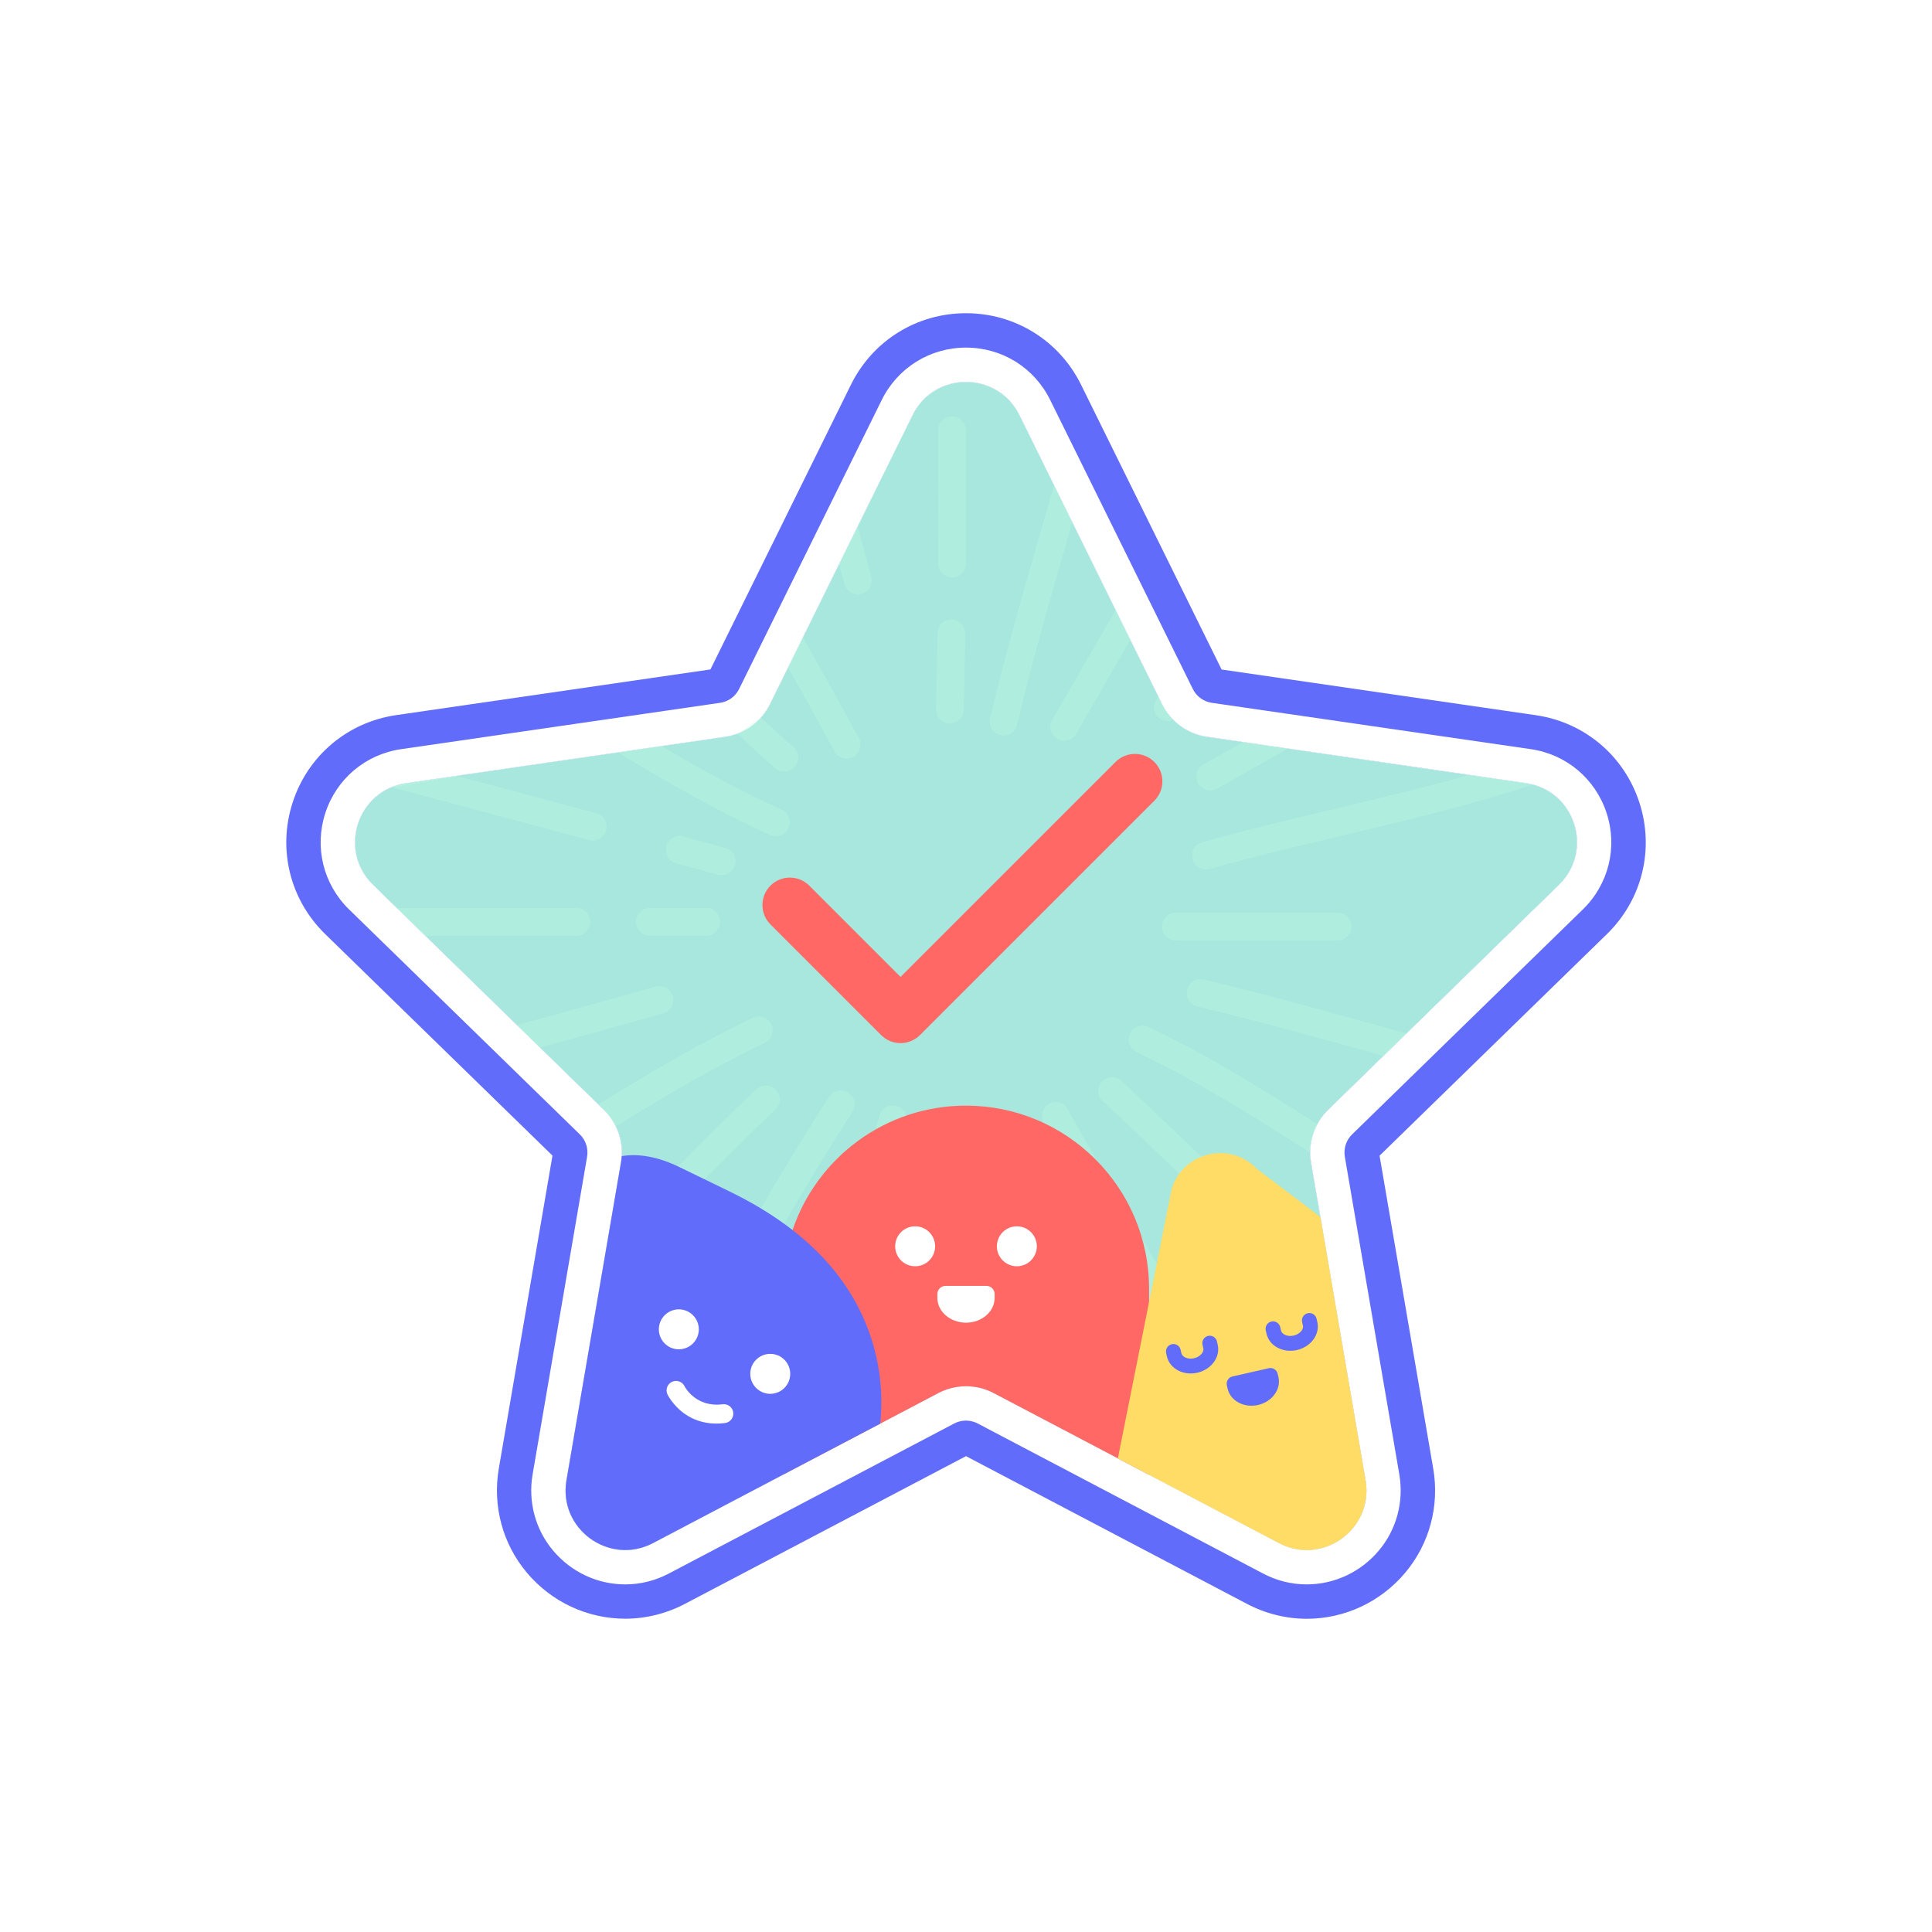 <?xml version="1.0" encoding="utf-8"?>
<!-- Generator: Adobe Illustrator 26.0.1, SVG Export Plug-In . SVG Version: 6.00 Build 0)  -->
<svg version="1.1" id="레이어_1" xmlns="http://www.w3.org/2000/svg" xmlns:xlink="http://www.w3.org/1999/xlink" x="0px"
	 y="0px" viewBox="0 0 500 500" style="enable-background:new 0 0 500 500;" xml:space="preserve">
<style type="text/css">
	.st0{fill:#FFFFFF;}
	.st1{fill:#626CFA;}
	.st2{fill:#FFDC9B;}
	.st3{fill:#565656;}
	.st4{fill:#4D7AFF;}
	.st5{fill:#4C4C4C;}
	.st6{fill:#FFB2B1;}
	.st7{fill:#FF6865;}
	.st8{fill:#FFDC65;}
	.st9{fill:#4FD5D3;}
	.st10{fill:#FFEFF8;}
	.st11{fill:#8E6E53;}
	.st12{fill:#EFF6F6;}
	.st13{fill:#7D593F;}
	.st14{fill:#A3E3FF;}
	.st15{fill:#5281FF;}
	.st16{fill:none;}
	.st17{fill:#A7E7DD;}
	.st18{opacity:0.3;}
	.st19{fill:#C4FFE0;}
	.st20{fill:#CECDFF;}
	.st21{fill:#B3B2F0;}
	.st22{fill:#FFD5EB;}
	.st23{fill:#E3908F;}
	.st24{fill:#BDF4F9;}
</style>
<g>
	<g>
		<rect class="st0" width="500" height="500"/>
	</g>
	<g>
		<g>
			<g>
				<path class="st1" d="M250,98.85c5.5,0,11.01,2.87,13.84,8.6l36.91,74.79c2.25,4.55,6.59,7.71,11.62,8.44l82.54,11.99
					c12.66,1.84,17.71,17.39,8.55,26.32l-59.72,58.22c-3.64,3.55-5.3,8.65-4.44,13.66l14.1,82.2c1.71,9.97-6.21,18.07-15.21,18.07
					c-2.37,0-4.82-0.56-7.18-1.81l-73.82-38.81c-2.25-1.18-4.71-1.77-7.18-1.77s-4.93,0.59-7.18,1.77L169,399.34
					c-2.36,1.24-4.81,1.81-7.18,1.81c-8.99,0-16.92-8.1-15.21-18.07l14.1-82.2c0.86-5.01-0.8-10.11-4.44-13.66l-59.72-58.22
					c-9.16-8.93-4.1-24.48,8.55-26.32l82.54-11.99c5.03-0.73,9.37-3.89,11.62-8.44l36.91-74.79C238.99,101.71,244.5,98.85,250,98.85
					 M250,81.06c-12.74,0-24.15,7.09-29.78,18.51l-36.36,73.68l-81.31,11.82c-12.6,1.83-22.88,10.49-26.81,22.6
					s-0.71,25.16,8.4,34.05l58.84,57.35l-13.89,80.99c-1.66,9.68,0.99,19.51,7.28,26.97c6.37,7.56,15.65,11.89,25.45,11.89
					c5.32,0,10.67-1.33,15.46-3.85L250,376.85l72.73,38.24c4.79,2.52,10.14,3.85,15.46,3.85c9.8,0,19.08-4.33,25.45-11.89
					c6.29-7.46,8.94-17.29,7.28-26.97l-13.89-80.99l58.84-57.35c9.12-8.89,12.34-21.94,8.4-34.05
					c-3.94-12.11-14.21-20.77-26.81-22.6l-81.31-11.82l-36.36-73.68C274.15,88.16,262.74,81.06,250,81.06L250,81.06z"/>
			</g>
		</g>
		<g>
			<g>
				<path class="st17" d="M118.04,200.81l-16.63,2.89c1.14-0.47,2.37-0.83,3.69-1.02L118.04,200.81z"/>
			</g>
			<g>
				<path class="st17" d="M403.45,229.01l-39.51,38.51l-5.89,5.72l-14.34,13.98c-1.14,1.11-2.08,2.37-2.81,3.74
					c-1.18,2.2-1.82,4.71-1.82,7.26c0,0.88,0.07,1.77,0.21,2.65l2.41,14.08l3.24,18.85l2.15,12.63l6.29,36.64
					c2.15,12.61-11.07,22.21-22.4,16.28l-33.62-17.67l-8.07-4.26l-4.68-2.46l-8.54-4.49l-18.9-9.94c-4.49-2.37-9.86-2.37-14.36,0
					l-15.02,7.9l-16.51,8.68h-0.02l-8.54,4.49l-0.09,0.05L169,399.35c-11.33,5.94-24.55-3.67-22.4-16.28l8.49-49.46l2.13-12.49
					v-0.02l3.48-20.23c0.09-0.54,0.17-1.11,0.21-1.68c0.17-2.7-0.38-5.35-1.56-7.74c-0.76-1.56-1.8-3-3.08-4.23l-1.4-1.35
					l-15.19-14.81l-5.91-5.77l-23.8-23.18l-7.26-7.1l-6.17-6.01c-8.21-8.02-4.99-21.31,4.87-25.31l16.63-2.89h0.05l41.89-6.1
					l11.1-1.61l16.56-2.41c1.14-0.17,2.22-0.45,3.26-0.85c2.29-0.88,4.35-2.29,5.96-4.12c0.97-1.04,1.75-2.2,2.39-3.48l4.71-9.53
					l3.79-7.66l9.44-19.14l4.75-9.65l14.22-28.81c5.65-11.45,22.02-11.45,27.68,0l8.97,18.19l4.68,9.49l11.26,22.78v0.02l3.76,7.64
					l7.33,14.83l0.9,1.85c0.76,1.54,1.73,2.89,2.91,4.05c2.32,2.34,5.37,3.9,8.73,4.4l9.44,1.37l11.43,1.66l47.15,6.86h0.02
					l14.5,2.11c0.62,0.09,1.21,0.21,1.77,0.35C408.02,206.01,412.16,220.49,403.45,229.01z"/>
			</g>
			<g>
				<g>
					<g>
						<path class="st17" d="M196.86,185.71c-1.61,1.82-3.67,3.24-5.96,4.12L196.86,185.71z"/>
					</g>
				</g>
			</g>
		</g>
		<g>
			<g>
				<path class="st0" d="M250,98.85c5.5,0,11.01,2.87,13.84,8.6l36.91,74.79c2.25,4.55,6.59,7.71,11.62,8.44l82.54,11.99
					c12.66,1.84,17.71,17.39,8.55,26.32l-59.72,58.22c-3.64,3.55-5.3,8.65-4.44,13.66l14.1,82.2c1.71,9.97-6.21,18.07-15.21,18.07
					c-2.37,0-4.82-0.56-7.18-1.81l-73.82-38.81c-2.25-1.18-4.71-1.77-7.18-1.77c-2.47,0-4.93,0.59-7.18,1.77L169,399.34
					c-2.36,1.24-4.81,1.81-7.18,1.81c-8.99,0-16.92-8.1-15.21-18.07l14.1-82.2c0.86-5.01-0.8-10.11-4.44-13.66l-59.72-58.22
					c-9.16-8.93-4.1-24.48,8.55-26.32l82.54-11.99c5.03-0.73,9.37-3.89,11.62-8.44l36.91-74.79C238.99,101.71,244.5,98.85,250,98.85
					 M250,89.96c-9.33,0-17.68,5.2-21.81,13.56l-36.91,74.79c-0.95,1.93-2.79,3.27-4.92,3.58l-82.54,11.99
					c-9.23,1.34-16.75,7.68-19.63,16.55c-2.88,8.87-0.52,18.42,6.15,24.93l59.72,58.22c1.54,1.5,2.24,3.67,1.88,5.79l-14.1,82.2
					c-1.22,7.09,0.72,14.29,5.32,19.74c4.68,5.55,11.48,8.73,18.65,8.73c3.94,0,7.75-0.95,11.32-2.83l73.82-38.81
					c0.93-0.49,1.99-0.75,3.04-0.75c1.06,0,2.11,0.26,3.04,0.75l73.82,38.81c3.57,1.88,7.38,2.83,11.32,2.83
					c7.17,0,13.97-3.18,18.65-8.73c4.6-5.45,6.53-12.64,5.32-19.74l-14.1-82.2c-0.36-2.12,0.34-4.29,1.88-5.79l59.72-58.22
					c6.68-6.51,9.04-16.06,6.15-24.93s-10.41-15.21-19.63-16.55l-82.54-11.99c-2.13-0.31-3.97-1.65-4.92-3.58l-36.91-74.79
					C267.68,95.15,259.33,89.96,250,89.96L250,89.96z"/>
			</g>
		</g>
		<g class="st18">
			<g>
				<path class="st19" d="M149.17,242.11h-39.2l-7.26-7.1h46.46c1.94,0,3.55,1.59,3.55,3.55
					C152.72,240.53,151.11,242.11,149.17,242.11z"/>
			</g>
			<g>
				<path class="st19" d="M152.46,217.37l-51.05-13.67c1.14-0.47,2.37-0.83,3.69-1.02l12.94-1.87h0.05l36.22,9.7
					c1.89,0.52,3.03,2.46,2.51,4.35c-0.43,1.59-1.85,2.63-3.43,2.63C153.08,217.48,152.77,217.44,152.46,217.37z"/>
			</g>
			<g>
				<path class="st19" d="M171.62,262.22c-10.36,2.91-21.03,5.89-31.94,8.85l-5.91-5.77c12.28-3.29,24.29-6.65,35.91-9.91
					c1.89-0.54,3.86,0.57,4.38,2.46C174.6,259.71,173.49,261.67,171.62,262.22z"/>
			</g>
			<g>
				<path class="st19" d="M186.31,238.56c0,1.96-1.58,3.55-3.55,3.55h-14.57c-1.96,0-3.55-1.59-3.55-3.55
					c0-1.96,1.58-3.55,3.55-3.55h14.57C184.73,235.01,186.31,236.6,186.31,238.56z"/>
			</g>
			<g>
				<path class="st19" d="M186.76,226.43c-0.31,0-0.62-0.05-0.92-0.12l-10.86-2.91c-1.89-0.5-3-2.46-2.51-4.35
					c0.52-1.89,2.46-3,4.35-2.51l10.86,2.91c1.89,0.52,3,2.46,2.51,4.35C189.77,225.39,188.33,226.43,186.76,226.43z"/>
			</g>
			<g>
				<path class="st19" d="M156.27,287.22l-1.4-1.35c13.01-8.02,26.38-15.97,39.96-22.4c1.77-0.85,3.9-0.09,4.73,1.68
					c0.85,1.77,0.09,3.88-1.68,4.73c-13.01,6.17-25.93,13.82-38.54,21.57C158.59,289.9,157.55,288.45,156.27,287.22z"/>
			</g>
			<g>
				<path class="st19" d="M167.56,320.58c-4.09,4.31-8.26,8.68-12.47,13.03l2.13-12.49v-0.02c1.75-1.82,3.48-3.62,5.18-5.42
					c10.72-11.26,21.81-22.92,33.4-33.73c1.44-1.35,3.69-1.28,5.02,0.17c1.35,1.44,1.28,3.67-0.17,5.01
					C189.2,297.82,178.2,309.39,167.56,320.58z"/>
			</g>
			<g>
				<path class="st19" d="M199.3,216.04c-13.58-6.17-26.64-13.63-39.32-21.34l11.1-1.61c10.17,6.01,20.41,11.59,31.18,16.49
					c1.77,0.8,2.56,2.91,1.75,4.71c-0.59,1.3-1.89,2.08-3.24,2.08C200.29,216.37,199.77,216.25,199.3,216.04z"/>
			</g>
			<g>
				<path class="st19" d="M200.67,198.77c-3.34-2.89-6.6-5.89-9.77-8.94c2.29-0.88,4.35-2.29,5.96-4.12
					c2.77,2.63,5.58,5.2,8.45,7.69c1.49,1.3,1.66,3.52,0.35,5.01c-0.69,0.8-1.68,1.23-2.67,1.23
					C202.16,199.65,201.34,199.36,200.67,198.77z"/>
			</g>
			<g>
				<path class="st19" d="M220.59,287.7c-7.05,10.93-14.15,22.69-22.38,37.05c-0.66,1.14-1.87,1.77-3.1,1.77
					c-0.59,0-1.21-0.14-1.75-0.47c-1.7-0.97-2.29-3.15-1.32-4.85c8.3-14.45,15.47-26.31,22.57-37.33c1.06-1.66,3.26-2.13,4.92-1.06
					C221.16,283.84,221.63,286.04,220.59,287.7z"/>
			</g>
			<g>
				<path class="st19" d="M215.98,194.4c-3.86-7.17-7.9-14.43-12.02-21.69l3.79-7.66c4.99,8.71,9.86,17.39,14.48,26
					c0.92,1.73,0.28,3.88-1.44,4.83c-0.54,0.28-1.11,0.4-1.68,0.4C217.85,196.27,216.62,195.6,215.98,194.4z"/>
			</g>
			<g>
				<path class="st19" d="M218.58,151.13l-1.4-5.23l4.75-9.65l3.5,13.03c0.5,1.89-0.62,3.83-2.51,4.35
					c-0.33,0.07-0.62,0.12-0.92,0.12C220.43,153.76,219.01,152.71,218.58,151.13z"/>
			</g>
			<g>
				<path class="st19" d="M234.48,290.61l-23.18,86.51h-0.02l-8.54,4.49l24.89-92.85c0.5-1.89,2.44-3,4.35-2.51
					C233.86,286.75,234.97,288.71,234.48,290.61z"/>
			</g>
			<g>
				<path class="st19" d="M246.19,294.17c-2.19,0-3.88-0.75-5.14-1.89v8.38c0,1.94,1.59,3.55,3.55,3.55c1.96,0,3.55-1.61,3.55-3.55
					v-6.72C247.54,294.08,246.9,294.17,246.19,294.17z"/>
			</g>
			<g>
				<path class="st19" d="M249.76,163.97c-0.09,6.58-0.24,13.15-0.38,19.73c-0.07,1.94-1.63,3.45-3.55,3.45h-0.09
					c-1.96-0.05-3.5-1.68-3.45-3.62c0.14-6.58,0.28-13.13,0.38-19.68c0.05-1.96,1.56-3.57,3.62-3.5
					C248.25,160.4,249.81,162.01,249.76,163.97z"/>
			</g>
			<g>
				<path class="st19" d="M249.93,111.32c0.09,11.43,0.12,23.04,0.05,34.56c-0.02,1.94-1.61,3.52-3.55,3.52h-0.02
					c-1.96-0.02-3.55-1.63-3.53-3.57c0.07-11.47,0.05-23.06-0.05-34.44c-0.02-1.96,1.54-3.57,3.5-3.6c0.02,0,0.02,0,0.05,0
					C248.32,107.79,249.9,109.38,249.93,111.32z"/>
			</g>
			<g>
				<path class="st19" d="M256.27,185.95c3.86-16.28,8.54-32.55,13.08-48.28c1.16-3.97,2.32-8,3.45-12.04l4.68,9.49
					c-0.43,1.51-0.88,3-1.3,4.52c-4.52,15.66-9.2,31.86-13.01,47.95c-0.38,1.63-1.85,2.72-3.45,2.72c-0.26,0-0.54-0.02-0.83-0.09
					C257,189.76,255.82,187.84,256.27,185.95z"/>
			</g>
			<g>
				<path class="st19" d="M261.44,288.44c-1.28,1.42-3.15,2.37-5.64,2.37c-0.39,0-0.73-0.06-1.09-0.11l21.38,79.77l8.54,4.49
					L261.44,288.44z"/>
			</g>
			<g>
				<path class="st19" d="M272.33,186.35l16.42-28.43l3.76,7.64l-14.05,24.34c-0.64,1.14-1.85,1.77-3.07,1.77
					c-0.59,0-1.21-0.17-1.75-0.47C271.93,190.21,271.33,188.06,272.33,186.35z"/>
			</g>
			<g>
				<path class="st19" d="M299.7,185.55c-1.37-1.4-1.37-3.64,0-5.02l0.14-0.14l0.9,1.85c0.76,1.54,1.73,2.89,2.91,4.05
					c-0.45,0.21-0.95,0.31-1.44,0.31C301.31,186.59,300.41,186.24,299.7,185.55z"/>
			</g>
			<g>
				<path class="st19" d="M310.13,202.7c-0.95-1.73-0.33-3.88,1.37-4.85c3.41-1.89,6.84-3.83,10.31-5.8l11.43,1.66
					c-6.22,3.55-12.3,7-18.29,10.34c-0.54,0.31-1.14,0.45-1.73,0.45C312,204.5,310.79,203.86,310.13,202.7z"/>
			</g>
			<g>
				<path class="st19" d="M292.48,267.52c0.83-1.77,2.93-2.53,4.71-1.7c15.35,7.21,29.78,16.32,43.72,25.15
					c-1.18,2.2-1.82,4.71-1.82,7.26c-0.52-0.33-1.04-0.66-1.56-0.99c-13.89-8.8-28.25-17.91-43.34-24.98
					C292.41,271.4,291.63,269.29,292.48,267.52z"/>
			</g>
			<g>
				<path class="st19" d="M304.33,236.24h41.87c1.96,0,3.55,1.59,3.55,3.55s-1.59,3.55-3.55,3.55h-41.87
					c-1.96,0-3.55-1.59-3.55-3.55S302.37,236.24,304.33,236.24z"/>
			</g>
			<g>
				<path class="st19" d="M311.55,253.54c17.55,4.23,35.2,9.13,52.4,13.98l-5.89,5.72c-15.87-4.47-32.08-8.92-48.19-12.8
					c-1.89-0.45-3.08-2.37-2.6-4.28C307.72,254.27,309.63,253.09,311.55,253.54z"/>
			</g>
			<g>
				<path class="st19" d="M308.69,222.38c-0.52-1.89,0.57-3.83,2.46-4.38c11.5-3.22,23.25-6.01,34.66-8.73
					c11.4-2.7,23.06-5.46,34.59-8.71h0.02l14.5,2.11c0.62,0.09,1.21,0.21,1.77,0.35c-16.23,5.32-33,9.3-49.25,13.15
					c-11.31,2.7-23.02,5.46-34.37,8.66c-0.33,0.09-0.64,0.14-0.97,0.14C310.56,224.98,309.11,223.94,308.69,222.38z"/>
			</g>
			<g>
				<g>
					<g>
						<path class="st19" d="M249.97,145.88c-0.02,1.94-1.61,3.52-3.55,3.52h-0.02c-1.96-0.02-3.55-1.63-3.53-3.57
							c0.07-11.47,0.05-23.06-0.05-34.44c-0.02-1.96,1.54-3.57,3.5-3.6c0.02,0,0.02,0,0.05,0c1.94,0,3.53,1.59,3.55,3.52
							C250.02,122.74,250.04,134.36,249.97,145.88z"/>
					</g>
				</g>
				<g>
					<g>
						<path class="st19" d="M249.76,163.97c-0.09,6.58-0.24,13.15-0.38,19.73c-0.07,1.94-1.63,3.45-3.55,3.45h-0.09
							c-1.96-0.05-3.5-1.68-3.45-3.62c0.14-6.58,0.28-13.13,0.38-19.68c0.05-1.96,1.56-3.57,3.62-3.5
							C248.25,160.4,249.81,162.01,249.76,163.97z"/>
					</g>
				</g>
				<g>
					<g>
						<path class="st19" d="M222.93,153.64c-0.33,0.07-0.62,0.12-0.92,0.12c-1.59,0-3-1.04-3.43-2.63l-1.4-5.23l4.75-9.65l3.5,13.03
							C225.94,151.18,224.83,153.12,222.93,153.64z"/>
					</g>
				</g>
				<g>
					<g>
						<path class="st19" d="M220.78,195.86c-0.54,0.28-1.11,0.4-1.68,0.4c-1.25,0-2.48-0.66-3.12-1.87
							c-3.86-7.17-7.9-14.43-12.02-21.69l3.79-7.66c4.99,8.71,9.86,17.39,14.48,26C223.15,192.76,222.51,194.92,220.78,195.86z"/>
					</g>
				</g>
				<g>
					<g>
						<path class="st19" d="M205.66,198.42c-0.69,0.8-1.68,1.23-2.67,1.23c-0.83,0-1.66-0.28-2.32-0.87
							c-3.34-2.89-6.6-5.89-9.77-8.94l5.96-4.12c2.77,2.63,5.58,5.2,8.45,7.69C206.8,194.7,206.97,196.93,205.66,198.42z"/>
					</g>
				</g>
				<g>
					<g>
						<path class="st19" d="M204.01,214.29c-0.59,1.3-1.89,2.08-3.24,2.08c-0.47,0-0.99-0.12-1.47-0.33
							c-13.58-6.17-26.64-13.63-39.32-21.34l11.1-1.61c10.17,6.01,20.41,11.59,31.18,16.49
							C204.03,210.39,204.81,212.49,204.01,214.29z"/>
					</g>
				</g>
				<g>
					<g>
						<path class="st19" d="M156.82,214.86c-0.43,1.59-1.85,2.63-3.43,2.63c-0.31,0-0.62-0.05-0.92-0.12l-51.05-13.67l16.63-2.89
							h0.05l36.22,9.7C156.2,211.03,157.34,212.97,156.82,214.86z"/>
					</g>
				</g>
				<g>
					<g>
						<path class="st19" d="M190.19,223.8c-0.43,1.59-1.87,2.63-3.43,2.63c-0.31,0-0.62-0.05-0.92-0.12l-10.86-2.91
							c-1.89-0.5-3-2.46-2.51-4.35c0.52-1.89,2.46-3,4.35-2.51l10.86,2.91C189.58,219.97,190.69,221.91,190.19,223.8z"/>
					</g>
				</g>
				<g>
					<g>
						<path class="st19" d="M152.72,238.56c0,1.96-1.61,3.55-3.55,3.55h-39.2l-7.26-7.1h46.46
							C151.11,235.01,152.72,236.6,152.72,238.56z"/>
					</g>
				</g>
				<g>
					<g>
						<path class="st19" d="M186.31,238.56c0,1.96-1.58,3.55-3.55,3.55h-14.57c-1.96,0-3.55-1.59-3.55-3.55
							c0-1.96,1.58-3.55,3.55-3.55h14.57C184.73,235.01,186.31,236.6,186.31,238.56z"/>
					</g>
				</g>
				<g>
					<g>
						<path class="st19" d="M171.62,262.22c-10.36,2.91-21.03,5.89-31.94,8.85l-5.91-5.77c12.28-3.29,24.29-6.65,35.91-9.91
							c1.89-0.54,3.86,0.57,4.38,2.46C174.6,259.71,173.49,261.67,171.62,262.22z"/>
					</g>
				</g>
				<g>
					<g>
						<path class="st19" d="M197.88,269.88c-13.01,6.17-25.93,13.82-38.54,21.57c-0.76-1.56-1.8-3-3.08-4.23l-1.4-1.35
							c13.01-8.02,26.38-15.97,39.96-22.4c1.77-0.85,3.9-0.09,4.73,1.68C200.41,266.93,199.66,269.03,197.88,269.88z"/>
					</g>
				</g>
				<g>
					<g>
						<path class="st19" d="M200.65,287.13c-11.45,10.69-22.45,22.26-33.09,33.45c-4.09,4.31-8.26,8.68-12.47,13.03l2.13-12.49
							v-0.02c1.75-1.82,3.48-3.62,5.18-5.42c10.72-11.26,21.81-22.92,33.4-33.73c1.44-1.35,3.69-1.28,5.02,0.17
							C202.16,283.56,202.09,285.78,200.65,287.13z"/>
					</g>
				</g>
				<g>
					<g>
						<path class="st19" d="M220.59,287.7c-7.05,10.93-14.15,22.69-22.38,37.05c-0.66,1.14-1.87,1.77-3.1,1.77
							c-0.59,0-1.21-0.14-1.75-0.47c-1.7-0.97-2.29-3.15-1.32-4.85c8.3-14.45,15.47-26.31,22.57-37.33
							c1.06-1.66,3.26-2.13,4.92-1.06C221.16,283.84,221.63,286.04,220.59,287.7z"/>
					</g>
				</g>
				<g>
					<g>
						<path class="st19" d="M234.48,290.61l-23.18,86.51h-0.02l-8.54,4.49l24.89-92.85c0.5-1.89,2.44-3,4.35-2.51
							C233.86,286.75,234.97,288.71,234.48,290.61z"/>
					</g>
				</g>
				<g>
					<g>
						<path class="st19" d="M246.19,294.17c-2.19,0-3.88-0.75-5.14-1.89v8.38c0,1.94,1.59,3.55,3.55,3.55
							c1.96,0,3.55-1.61,3.55-3.55v-6.72C247.54,294.08,246.9,294.17,246.19,294.17z"/>
					</g>
				</g>
				<g>
					<g>
						<path class="st19" d="M261.44,288.44c-1.28,1.42-3.15,2.37-5.64,2.37c-0.39,0-0.73-0.06-1.09-0.11l21.38,79.77l8.54,4.49
							L261.44,288.44z"/>
					</g>
				</g>
				<g>
					<g>
						<path class="st19" d="M340.91,290.96c-1.18,2.2-1.82,4.71-1.82,7.26c-0.52-0.33-1.04-0.66-1.56-0.99
							c-13.89-8.8-28.25-17.91-43.34-24.98c-1.77-0.85-2.56-2.96-1.7-4.73c0.83-1.77,2.93-2.53,4.71-1.7
							C312.54,273.03,326.97,282.14,340.91,290.96z"/>
					</g>
				</g>
				<g>
					<g>
						<path class="st19" d="M363.95,267.52l-5.89,5.72c-15.87-4.47-32.08-8.92-48.19-12.8c-1.89-0.45-3.08-2.37-2.6-4.28
							c0.45-1.89,2.37-3.08,4.28-2.63C329.1,257.77,346.75,262.67,363.95,267.52z"/>
					</g>
				</g>
				<g>
					<g>
						<path class="st19" d="M349.75,239.79c0,1.96-1.59,3.55-3.55,3.55h-41.87c-1.96,0-3.55-1.59-3.55-3.55s1.59-3.55,3.55-3.55
							h41.87C348.17,236.24,349.75,237.83,349.75,239.79z"/>
					</g>
				</g>
				<g>
					<g>
						<path class="st19" d="M396.69,203.03c-16.23,5.32-33,9.3-49.25,13.15c-11.31,2.7-23.02,5.46-34.37,8.66
							c-0.33,0.09-0.64,0.14-0.97,0.14c-1.54,0-2.98-1.04-3.41-2.6c-0.52-1.89,0.57-3.83,2.46-4.38c11.5-3.22,23.25-6.01,34.66-8.73
							c11.4-2.7,23.06-5.46,34.59-8.71h0.02l14.5,2.11C395.53,202.77,396.12,202.89,396.69,203.03z"/>
					</g>
				</g>
				<g>
					<g>
						<path class="st19" d="M333.24,193.71c-6.22,3.55-12.3,7-18.29,10.34c-0.54,0.31-1.14,0.45-1.73,0.45
							c-1.23,0-2.44-0.64-3.1-1.8c-0.95-1.73-0.33-3.88,1.37-4.85c3.41-1.89,6.84-3.83,10.31-5.8L333.24,193.71z"/>
					</g>
				</g>
				<g>
					<g>
						<path class="st19" d="M303.65,186.28c-0.45,0.21-0.95,0.31-1.44,0.31c-0.9,0-1.8-0.35-2.51-1.04c-1.37-1.4-1.37-3.64,0-5.02
							l0.14-0.14l0.9,1.85C301.5,183.77,302.47,185.12,303.65,186.28z"/>
					</g>
				</g>
				<g>
					<g>
						<path class="st19" d="M292.51,165.56l-14.05,24.34c-0.64,1.14-1.85,1.77-3.07,1.77c-0.59,0-1.21-0.17-1.75-0.47
							c-1.7-0.99-2.29-3.15-1.3-4.85l16.42-28.43L292.51,165.56z"/>
					</g>
				</g>
				<g>
					<g>
						<path class="st19" d="M277.48,135.11c-0.43,1.51-0.88,3-1.3,4.52c-4.52,15.66-9.2,31.86-13.01,47.95
							c-0.38,1.63-1.85,2.72-3.45,2.72c-0.26,0-0.54-0.02-0.83-0.09c-1.89-0.45-3.07-2.37-2.63-4.26
							c3.86-16.28,8.54-32.55,13.08-48.28c1.16-3.97,2.32-8,3.45-12.04L277.48,135.11z"/>
					</g>
				</g>
			</g>
		</g>
		<g>
			<g>
				<path class="st7" d="M233.06,269.96c-1.82,0-3.63-0.69-5.02-2.08l-28.64-28.64c-2.77-2.77-2.77-7.27,0-10.04
					c2.77-2.77,7.26-2.77,10.04,0l23.62,23.62l55.64-55.63c2.77-2.77,7.26-2.77,10.04,0s2.77,7.27,0,10.04l-60.65,60.65
					C236.69,269.26,234.87,269.96,233.06,269.96z"/>
			</g>
		</g>
		<g class="st18">
			<path class="st19" d="M347.1,346.43c-19.73-21.12-39.91-41.21-61.29-61.1c-0.02,0-0.05-0.02-0.05-0.02
				c-0.92-0.64-1.54-1.7-1.54-2.93c0-1.99,1.61-3.6,3.57-3.6c0.71,0,1.37,0.21,1.94,0.57c0.02,0.02,0.05,0.02,0.07,0.05
				c0.02,0,0.02,0.02,0.05,0.02c0.24,0.24,0.45,0.45,0.69,0.66c18.9,17.55,36.88,35.3,54.41,53.72L347.1,346.43z"/>
		</g>
		<g class="st18">
			<path class="st19" d="M325.58,379.6c-0.57,0.31-1.18,0.47-1.77,0.47c-1.23,0-2.41-0.64-3.07-1.77l-50.93-88.21
				c0.05,0,0.09,0,0.14,0.02c-0.17-0.4-0.26-0.85-0.26-1.32c0-1.99,1.61-3.57,3.57-3.57c1.7,0,3.12,1.16,3.5,2.74l50.13,86.79
				C327.85,376.45,327.28,378.61,325.58,379.6z"/>
		</g>
		<g>
			<g>
				<g>
					<g>
						<path class="st7" d="M297.38,333.54v48.14l-8.07-4.26l-32.13-16.89c-4.49-2.37-9.86-2.37-14.36,0l-15.02,7.9l-25.17,13.22
							v-48.12c0-5.3,0.87-10.41,2.48-15.19c6.32-18.71,24.01-32.2,44.88-32.2c13.08,0,24.93,5.3,33.5,13.89
							C292.08,308.61,297.38,320.46,297.38,333.54z"/>
					</g>
					<g>
						<path class="st8" d="M330.99,399.35l-33.62-17.67l-8.07-4.26l8.07-40.43l5.82-29.17c2.86-9.67,15.14-12.63,22.1-5.3
							l16.42,12.42l11.69,68.13C355.55,395.69,342.33,405.29,330.99,399.35z"/>
					</g>
					<g>
						<circle class="st0" cx="236.84" cy="322.54" r="5.17"/>
					</g>
					<g>
						<circle class="st0" cx="263.16" cy="322.54" r="5.17"/>
					</g>
					<g>
						<g>
							<path class="st1" d="M227.81,368.43l-25.17,13.22L169,399.35c-11.33,5.94-24.55-3.67-22.4-16.28l14.1-82.2
								c0.09-0.54,0.17-1.11,0.21-1.68c4.49-0.71,9.44,0.19,14.95,2.86l12.99,6.32c6.13,2.98,11.57,6.32,16.28,9.98
								c9.32,7.24,15.85,15.83,19.56,25.76C227.59,351.92,228.66,360.04,227.81,368.43z"/>
						</g>
						<g>
							<circle class="st0" cx="175.68" cy="344.03" r="5.17"/>
						</g>
						<g>
							<circle class="st0" cx="199.34" cy="355.55" r="5.17"/>
						</g>
						<g>
							<g>
								<path class="st0" d="M179.11,367.02c-4.34-2.11-6.24-5.88-6.35-6.11c-0.6-1.22-0.09-2.68,1.12-3.28
									c1.21-0.59,2.67-0.1,3.27,1.11c0.13,0.26,2.94,5.57,9.87,4.68c1.34-0.17,2.57,0.78,2.74,2.12c0.17,1.34-0.78,2.57-2.12,2.74
									C184.11,368.73,181.3,368.08,179.11,367.02z"/>
							</g>
						</g>
					</g>
				</g>
				<g>
					<g>
						<path class="st0" d="M257.41,334.9v0.99c0,3.54-3.32,6.42-7.41,6.42c-4.08,0-7.41-2.88-7.41-6.42v-0.99
							c0-1.16,0.94-2.11,2.11-2.11h10.6C256.47,332.79,257.41,333.74,257.41,334.9z"/>
					</g>
				</g>
			</g>
			<g>
				<g>
					<g>
						<path class="st1" d="M309.87,355.26c-3.62,0.83-7.15-1.06-7.87-4.2l-0.2-0.88c-0.24-1.03,0.41-2.06,1.44-2.3
							c1.03-0.24,2.06,0.41,2.3,1.44l0.2,0.88c0.24,1.06,1.74,1.66,3.28,1.31c1.54-0.35,2.63-1.54,2.39-2.6l-0.2-0.88
							c-0.24-1.03,0.41-2.06,1.44-2.3s2.06,0.41,2.3,1.44l0.2,0.88C315.86,351.21,313.49,354.44,309.87,355.26z"/>
					</g>
				</g>
				<g>
					<g>
						<path class="st1" d="M335.65,349.39c-3.62,0.83-7.15-1.06-7.87-4.2l-0.2-0.88c-0.24-1.03,0.41-2.06,1.44-2.3
							s2.06,0.41,2.3,1.44l0.2,0.88c0.24,1.06,1.74,1.66,3.28,1.31c1.54-0.35,2.63-1.54,2.39-2.6l-0.2-0.88
							c-0.24-1.03,0.41-2.06,1.44-2.3s2.06,0.41,2.3,1.44l0.2,0.88C341.64,345.34,339.27,348.56,335.65,349.39z"/>
					</g>
				</g>
				<g>
					<g>
						<path class="st1" d="M330.66,355.54l0.2,0.88c0.72,3.14-1.65,6.37-5.28,7.19c-3.62,0.82-7.15-1.06-7.87-4.2l-0.2-0.88
							c-0.23-1.03,0.41-2.06,1.44-2.3l9.41-2.14C329.4,353.86,330.42,354.51,330.66,355.54z"/>
					</g>
				</g>
			</g>
		</g>
	</g>
</g>
</svg>
